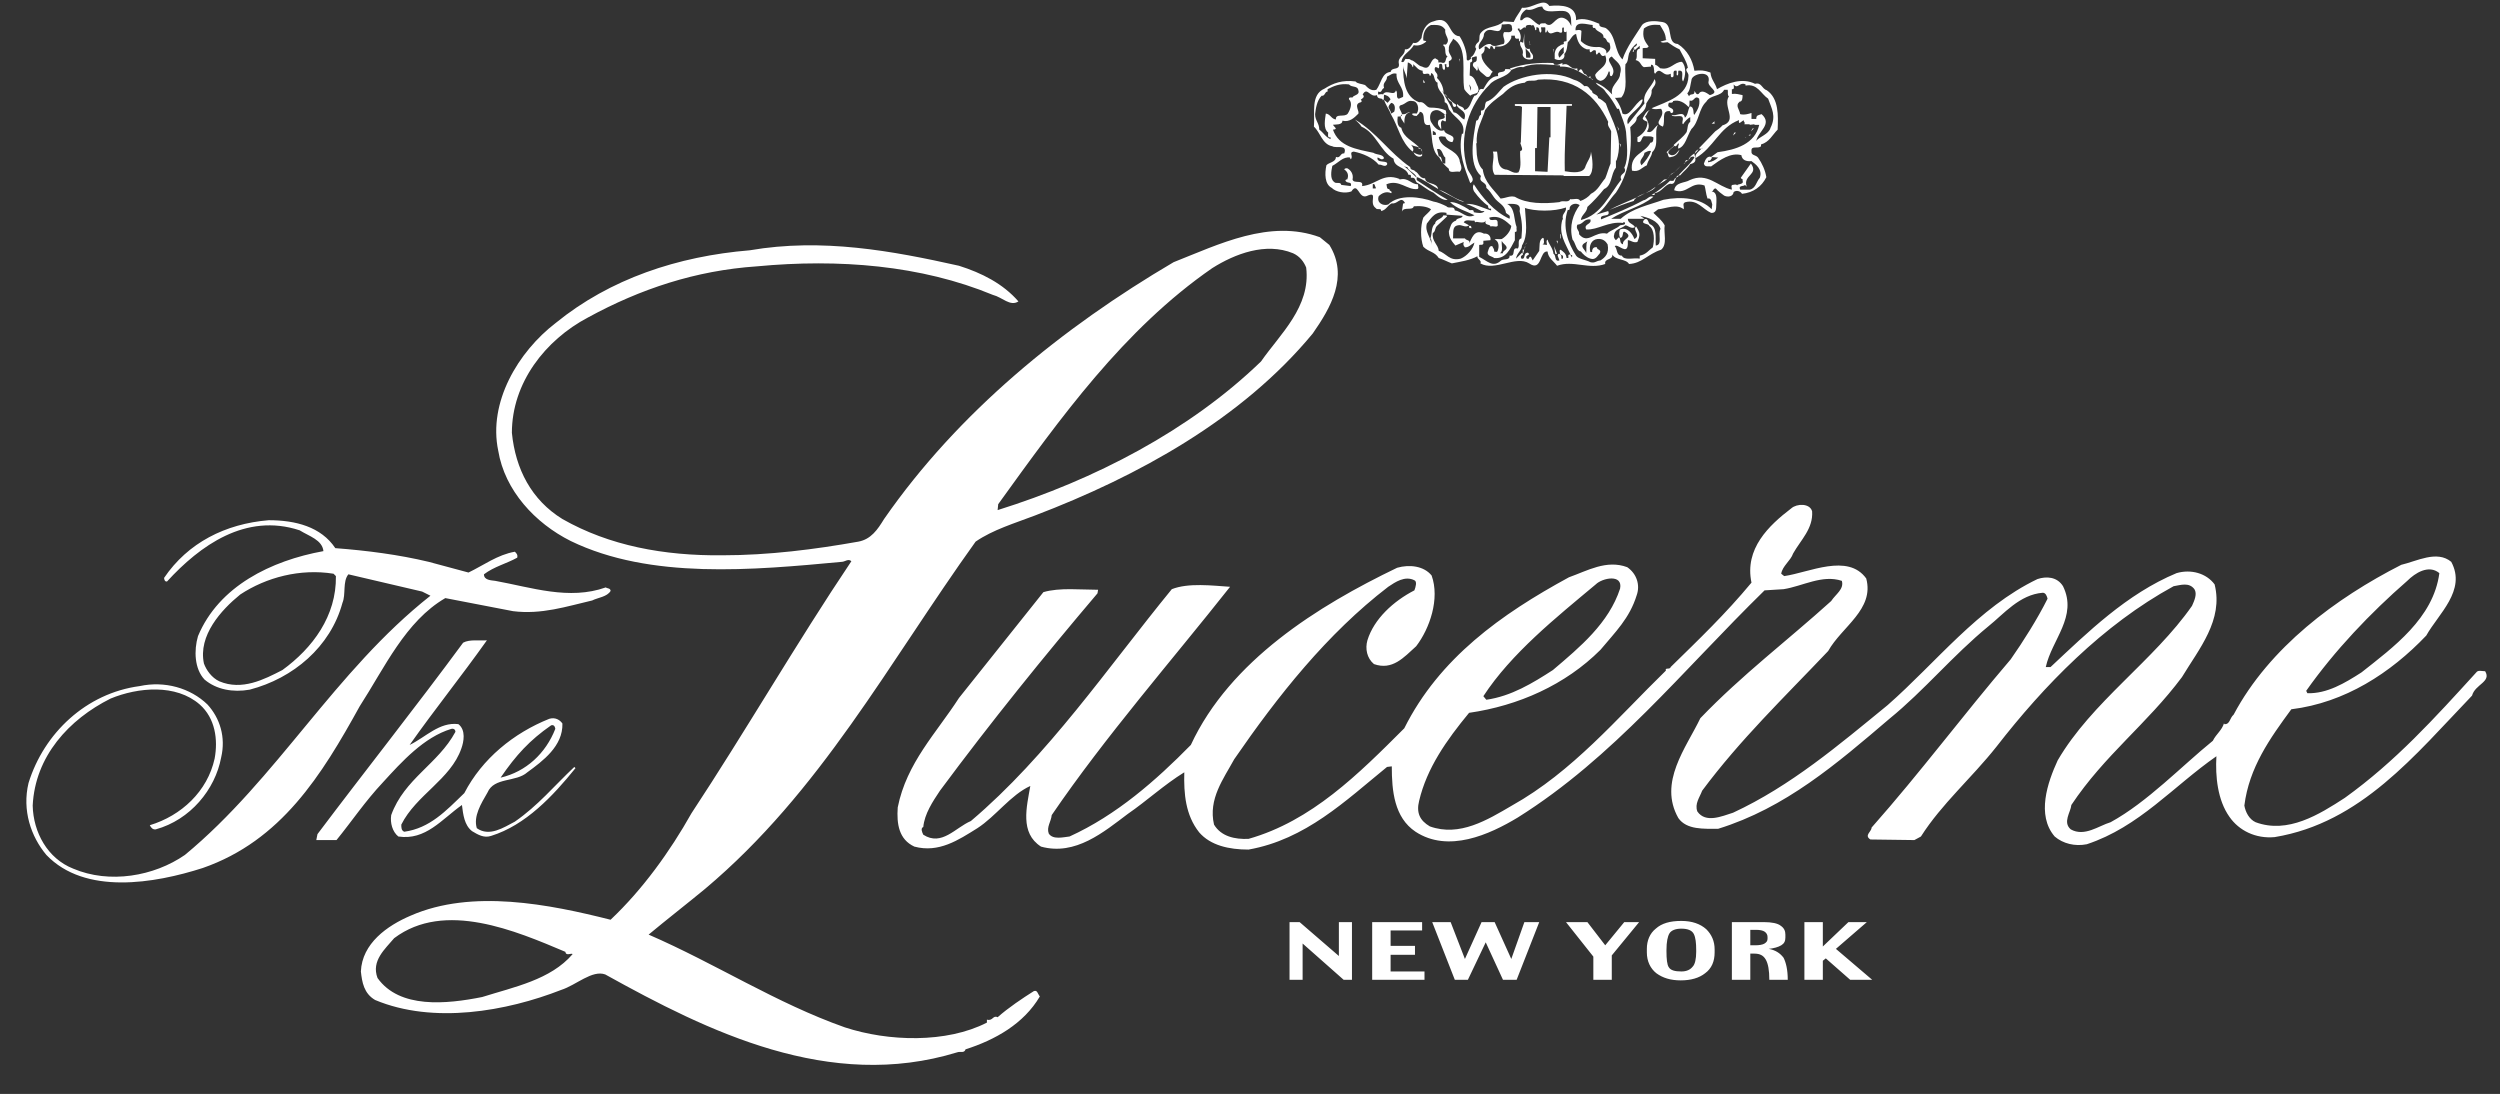 <svg xmlns="http://www.w3.org/2000/svg" xmlns:xlink="http://www.w3.org/1999/xlink" version="1.1" id="Layer_1" x="0px" y="0px" width="420.5px" height="184px" viewBox="0 0 420.5 184" style="enable-background:new 0 0 420.5 184;" xml:space="preserve">
                            <rect x="0" y="0" width="420.5" height="184" fill="#333333" stroke="none"/>
                            <style type="text/css">
                                .st0{fill:#fff;}
                            </style>
                                <path class="st0" d="M297.2,15.2c-0.9-0.3-0.9-1.4-2-1.1c-2.2-1.1-4.7-0.1-6.4,0.9c-0.3-1.1-1-1.6-1.1-2.8c-1.1-0.4-1.6-0.4-2.7-0.3  c-0.3-1.8-1.2-3.5-2.8-4.5c-2-0.1-0.6-3.4-2.6-3.7c-1.1-0.2-2.7-0.3-3.4,0.5c-1,1.6-2.6,3.7-3.3,5.8c-1.4-1.4-1-3.9-2.7-5.2  c-0.3-0.3-1.3-0.1-1.2-0.8c-1.2-0.5-2.7-1.1-3.9-0.6c0.1-2.5-2.5-2.6-4.5-2.4c-1-1.5-2.8,0.5-4.6,0.3c-0.5,1-0.9,1.3-1.4,2.4  l-1.7-0.1c-1.1,1.1-2.8,0.7-3.8,1.9c-0.5,0.5,0,1.4-0.6,1.7c-0.3,0.3-0.5,0.7-0.2,1c-0.1,0.3-0.4,1.2-0.9,1.4v0.3  c-0.2,0.1-0.5,0.5-0.7,0.1c0.1-1.3-0.6-3-1.2-3.9c-2-0.1-1.4-3.7-4.4-2.5c-1.3,0.3-1.9,1.7-2,2.8c-0.3,0.4-0.7,1-1.4,0.8  c-0.3,0.4-0.6,1.2-1.4,1.1c0,1.2-1.3,1.2-1,2.5c0.1,1.1-1.2,0.4-1.4,1.3c-1.5,0.1-1.6,2-2.4,3c-0.9,0.3-1.5-0.4-1.9-0.8  c-0.5-0.2-1.3-0.2-1.6-0.6c-2.2-0.3-3.8,0.3-5.2,1.2c-2.4,1-1.6,4.1-1.8,6.4c1.1,1,1.4,3,3.1,3.3c0.6,0.4,2.6-0.4,2,1.2  c-0.7-0.1-0.6,0.9-1.4,0.6c0,0.9-1.2,0.9-1.6,1.4c-0.3,1.4-0.3,3.2,0.9,3.8c0.7,0.7,2.2,1,3.3,0.6c1.1-1.7,1.2,1.2,2.5,0.8  c2.2-1,0.3,1.1,1.6,2c0.2,0.4,1-0.1,0.9,0.5c0.9-0.2,1-0.9,1.8-1.3c1,0.2,1.5-1.3,2.2-0.1c-0.1,0.1-0.1,0.2-0.3,0.1l-0.2,1.4  c0.3-0.9,1.8-0.1,2-0.9c1-0.1,2.2,0,2.9,0.5c-0.3,0.5-0.9,0.9-1.3,1.4c-0.5,1.4-0.5,3.5,0,4.9c0.9,0.9,1.9,0.8,2.6,1.9  c0.9,0.3,1.4,0.6,2.2,0.9c1.5-0.3,3-0.5,4.3-1.2c-0.1,0.5,0.8,0.7,0.5,1.2c2.4,1.4,6-1.4,8.2,0c2.2,1.5,1.7-2.2,3.1-2  c0.1,1.1,1,1.6,1.6,2.4c2.7-1,5.4,0.7,8.1-0.3c-0.2-1,1.3-0.6,1.2-1.6c0.5,1,2.3,0.7,2.8,1.6c2.2-0.1,3.2-1.7,5.4-2.4  c1.1-0.9,0.4-2.8,0.6-4.1c-0.5-0.9-1.2-1.4-1.9-2.1l0.8-0.6c1.3-0.1,3.1-1,4.3,0c0.1-0.5-0.3-1,0.3-1.2c2-0.5,2.9,1.2,4.3,1.8  c1.1,0.1,0.8-1.1,0.9-1.8c0-0.7,0.1-1.7-0.8-1.8c0.4-0.1,0.2-0.5,0.7-0.5c0.4,0.5,1,0.9,1.4,1.2c0.6,0.3,1.5,0.2,1.6-0.6  c0.5-0.4,1.2-0.1,1.4,0.3c1.9-0.2,3.3-1.2,4.1-2.8c-0.2-1.2-0.7-2.3-1.4-3.3c-0.4-0.5-1.2-0.3-1.1-1.1c-0.1-1,1.1-0.3,1.6-0.8v-0.3  c1.4-0.4,1.9-1.6,2.8-2.5C299.1,19.4,299.2,16.6,297.2,15.2z M287.4,13.6c-0.4,1.1,2.2,1.8,0.2,2.4c-0.6-0.4-1.4-1-1.9-0.2  c-0.4,0.2-0.5-0.3-0.7-0.5c0.1,0.9-0.7,0.3-0.9,0.9l-0.3-0.5c0.5-0.5,0.5-1.4,0.7-2.2C284.5,12.4,287.7,11.7,287.4,13.6z M267.9,4.2  c0,0.1-0.1,0.3,0.1,0.5h0.3c0.2,0.7,1.5,0.7,1.4,1.6c0.7,0.2,0.4,0.8,1,0.9c0.3,1,0.2,1.2-0.5,1.8c0.1-0.8-0.7-1-1.2-1.1  c-1.4,0.1-2.3-0.2-3.1-1l0.1-1.7c-0.3-0.3-0.7-0.1-1-0.1C264.9,3.3,267.1,4.2,267.9,4.2z M256.7,1.6c1.2,0.3,1.6-0.5,2.7-0.5  c0.4,1.4,2.6,0.5,3.9,0.8c1.2,0.4,0.9,1.6,1,2.5c-0.3-0.7-0.7-1.2-1.4-1.4c-1.4-0.3-1.8,2-3,0.9c-0.3,0.1-0.7-0.1-0.9,0.2v0.1  c-1-0.2-1.8-2.2-3-0.8h-0.3C255.7,2.6,256,2.1,256.7,1.6z M249.6,5.7c0.9-1.8,2.9,0.9,3-1.6c0.6,0.1,1.7-0.4,1.7,0.5  c0.2,0.6-0.2,0.9-0.8,0.8h-0.5c-0.5,0.7,0.4,1.4-0.1,2c-0.8,0.1-1.6,0.7-2.2,0c-0.9-0.1-1.4,0.7-1.9,0.9  C248.4,7.2,249.6,6.9,249.6,5.7z M237.8,7.6c0.9,0.2,1.6-0.2,2.1-0.6c-0.1-0.2-0.3-0.1-0.5-0.2c-0.1-1.1,0.3-2.2,1.3-2.6  c1,0,1.8-0.1,2.4,0.8c-0.2,1,1,1.6,0.1,2.5c-0.2,0-0.4-0.1-0.5,0.1c0.7,0.3,0.1,1.6,0.8,1.9c-0.5,0.2-0.1,1.4-1.1,1h-0.5  c0.2-0.5-0.3-0.5-0.5-0.7c-1,0.3-0.7,2.2-2.2,1.4c-0.7-0.1-1.2-1-1.9-1.1c-0.2-0.3-0.6-0.1-0.9-0.2c-0.2,0.2-0.2,0.7-0.7,0.5  C236,9,237.1,8.8,237.8,7.6z M223.4,22.3c0,0.3-0.1,0.6,0.1,0.8h0.3v0.3c-0.8-0.3-1.2-1.1-1.9-1.6c0-1.1-0.7-1.5-0.7-2.6  c0.1-0.9,0.3-2.3,1.1-3.1c0.6,0.1,0.5-0.7,1-0.7V15c1-0.5,2-1,3.6-0.8c0.5,0.6,1.5,0.1,1.6,1.1c0.2,0.7-0.9,0.7-1,1.1  c-0.2,0-0.7-0.1-0.6,0.3c0.6,0.6,0.3,1.6-0.2,2.4c-0.5,0.7-2.1-0.1-2,1c-0.8-0.1-0.9-0.9-1.7-1C222.9,20,222.5,21.6,223.4,22.3z   M231.4,31.7h-0.5v-0.7c0.4-0.2,0.3,0.3,0.5,0.5V31.7z M245.7,43.5c-1.9,0.5-2.4-0.9-3.7-1.3c-0.1-1.1-1.2-1.6-1-3  c0.5-0.3,0.3-0.8,0.7-1.2l1.7-1.6c-0.1-0.3-0.4-0.1-0.6-0.2c-0.3,0.7-1.4,0.7-1.4,1.4c-0.7,0.5-0.5,1.6-0.8,2.5  c0.3,0.3,0.1,0.7,0.2,1.1c-0.1-1.3-1.2-2.2-0.8-3.6c0.8-1,1.4-2.2,3.3-1.8v0.3l2.7,0.2c0,0.5-1,0.3-1.1,0.8c-0.9,0.3-0.9,1-1.2,1.8  c0,1.1,0.5,1.7,1.1,2.4l1.4-0.6c-0.1,0.5-0.1,0.5,0.2,0.9c0.7,0,0.9-0.4,1.6-0.8C247.8,41.9,246.7,43.1,245.7,43.5z M253.9,43  c0.1,0.8-0.9,0.5-1.4,0.8c-1.4,1.3-2.3,0.1-3.7-0.6v-2c0.3-0.1,0.5,0.1,0.7-0.2v-0.5l1.2-0.1c0.1-0.7-0.4-1.2-1.1-1.1  c-1.6-0.9-2.1,0.9-2.5,1.7c0.3-0.7-0.5-0.5-0.7-0.9h-2c0.1-1-0.2-2,0.8-2.2c0.7-0.2,1.2,0.5,1.9,0l-0.9-0.5c0.3-0.6,1.2-0.2,1.8-0.3  c0,0.1,0.1,0.3,0.2,0.3c0-0.3,1.4,0.4,1.7-0.3c-0.3,0.9,0.7,0.5,0.8,1c0.5-0.2,1.4,0.4,1.2-0.5c0.1-1.3-1.3,0-1.4-1  c1.8-0.5,2.9,0.7,3.7,1.4c-0.1,0.9-0.9,1.8-1.6,2.2c-0.4,0.1-0.9-0.1-1.2,0.1c0.7,0.2,0.8,1.2,0.5,1.9c-0.1,0.3-0.4,0.1-0.6,0.1  c0.1-0.4-0.2-0.6-0.3-0.9c-0.5-0.1-0.6,0.5-0.7,0.8c-0.4,0.9,0.8,0.9,1,1.2c2,0.2,2.7-1.5,3.5-3v-1.4c0.5,0.1,0.2-0.5,0.3-0.8  c-0.5-1.2-0.2-3.2-1.6-3.9c1,0,2.4-0.2,2.1,1.2c0.4,1.8,0.5,2.6,0.3,4.6c-0.8,0.2-0.2,1.2-0.6,1.7C254.1,41.5,255.1,43.2,253.9,43z   M252.6,40.5c0.1,0.5,1.4,1,0.5,1.6c-0.1,0.1-0.4,0.3-0.3,0.5h-0.5C252.9,42.2,252.5,41.2,252.6,40.5z M249.8,18.5  c0.9-1.2,1.8-1.8,3-2.7c1.1-1.1,2-1.7,3.7-1.9c0.4-0.6,1.5-0.1,2.2-0.5c6-0.5,9.7,2.6,11.8,7.1c-0.2,0.7,0.3,1,0.5,1.6l-0.1,5.4  c-0.3,0.7-0.6,1.8-0.9,2.5c-0.8,0.9-1.2,2-2.4,2.6c-0.4,0.5-1.1,1-1.8,1.2c-0.3-0.6-1.1-0.2-1.7-0.3c-0.3,0.7-1.2,0.1-1.8,0.5  c-2.6,0.3-5.5,0.3-7.5-0.9c-0.9-0.2-1.4,0.2-2.4,0.3c-1.2-1.6-2.7-2.7-3-4.9c-0.6-0.5-0.9-1.6-1-2.5l-0.1-1.9h0.1  C248.2,21.8,249.3,20.3,249.8,18.5z M264.4,43.3l-0.3-0.5c0,0,0,0,0,0c-0.1,0-0.2,0-0.3,0.1v0.5h-0.3c-0.1-0.8-0.5-1-1-1.4  c-0.3,0.1-0.1,0.4-0.1,0.7c0.1,0.1,0.3,0.3,0.5,0.3v0.5h-0.3c0.1-0.3,0-0.7-0.3-0.8c-0.1-0.1-0.3,0.1-0.3,0.3l0.3,0.8  c-0.9,0.3-0.5-0.9-1-1.1c-0.1-1-0.8-1.6-1-2.4c-0.3,0.2-0.1,0.6-0.1,0.9l-0.8-0.1c0.3,0,0.3-0.3,0.3-0.5c-0.1-0.2,0.1-0.5-0.2-0.6  c-0.7,0.4-0.5,1.4-0.6,2.2l-1.1,1.6l-0.3-0.6c-0.5-0.1-0.1,0.5-0.7,0.3c-0.4-0.7,0.8-0.5,0.2-1c-0.9,0-0.3,1.2-1.1,1  c-0.4-0.7,0.7-0.5,0.1-1l-1,1c0.1-0.9,1-1.4,1-2.2c1.1-1.8,0.6-4.1,0.5-6.3l-0.3-0.1c2,0.7,5.2,0.7,7.2,0c0.1,0.9-0.8,1-0.5,2h-0.1  c-0.7,2.5,0.5,4,1.4,6c0.1,0,0.1,0,0.2,0C264.5,43,264.4,43.2,264.4,43.3z M269.2,43.8c-0.8,0.1-0.9,0.5-1.7,0.3  c-0.7-0.4-2-0.5-2.4-1.1c-1.3-2-2.4-4.8-1.4-7.7c0.2,0.1,0.4-0.1,0.3-0.3c0.1-0.6,1-1,1.7-0.5c-1.1,1.5-1.8,3.5-1.2,5.8  c0.5,0.5,0.6,1.9,1.4,2c0.3,0.4,0.9,1,1.6,1.2c0.9,0.3,1.2-0.5,1.6-0.9c0.3-0.7-0.5-0.5-0.5-1c-0.4-0.1-0.7,0.1-0.8,0.5v0.3h-0.3  c-0.3-1.1,0.2-2.1,1.2-2.2c0.9-0.1,1.4,0.4,1.7,0.9C270.7,42.6,270,43.3,269.2,43.8z M266.8,42.6c-0.1-0.6-1.2-1.1-0.3-1.7l0.5-0.3  C266.7,41.1,266.9,41.9,266.8,42.6z M270.3,39.3c-2.1-0.5-3.2,1.9-4.7,0.1c0.1-0.7-0.6-0.8-0.3-1.6c1.1-0.1,1-1,2.2-0.9  c0.3,0.9-1.2,0.7-0.7,1.7c2,0.1,3.7-1.4,6.2-1.1v-0.1h0.3c0.2,0.5-0.5,0.4-0.8,0.5C271.9,38.5,270.9,38.7,270.3,39.3z M279.3,38.5  c-0.5,0.9,0.4,2.7-0.8,2.8c-0.1-1.3,0.3-3.1-1-3.6c-0.3-0.3-0.3-1.1-0.9-0.8c-0.8,0.9,0.7,0.6,0.8,1.1c0.9,0.6,0.9,2.4,0.6,3.6  c-0.7,0.5-1.1,1.2-2.2,1.4v0.5c-1-0.2-2.6,0.4-3-0.5c-1,0-0.7-1.1-1.2-1.6c0.5-0.5,2.1,1.6,2.2-0.3v-0.7c0.5,0,0.9,0.5,1.6,0.3  c0.5-1.2,0.5-1.5-0.2-2.6c-0.7,0.5,0.9,1.5-0.3,2.1c-0.3-0.9-1.2-2.1-2.4-1.6c-0.2,0.3-0.2,1,0,1.4c0.8,0,0.1-1.6,1.1-0.8  c1,0.8-0.8,1-0.6,1.9c-0.7-0.2-0.3-0.9-0.7-1.2l-0.5,0.5c0,0-0.5-0.4-0.3-0.9c0.1-1,1.2-1,1.9-1.6c0.4,0,1,0.7,1.6,0.3  c-0.3-0.6-1.2-0.6-1.2-1.4c0.9,0,2,0,2.8,0l-0.7-0.5C277.2,36.6,278.9,37.1,279.3,38.5z M288.9,25.6l-1.1,0.8l1.2,0.1  c-0.5,0.4-0.9,0.7-1.7,0.8V27c0.4,0.2,0.5-0.3,0.7-0.5c-0.8-0.5-1.2,0.4-1.4,1c0.1,0.7,0.8,0.4,1.2,0.5c1.5-1.1,3.3-2.4,5.1-1.9  c0.1,0.8,0.8,1.1,1.7,1c0.7,0.5,1.9,1.4,1.4,2.8c-0.6,0.7-0.7,1.8-1.7,2h-1.6c-0.4-0.8,0.7-0.5,0.8-0.8l0.3,0.3  c-0.7-2,2.1-2,0.7-3.9l-1.7,2.4c0.1,0.3,0.4,0.1,0.3,0.5c0.3,0.7-1,0.5-0.9,0.8c-0.2-0.3-0.5-0.1-0.8-0.1c-0.3,0.1-0.1,0.5-0.1,0.8  c-2.4-0.5-4.1-3-7.1-1.6c-0.8,0.5-2.4,0.3-2.6,1.7c2.2,0.8,2.8-1.6,5.1-0.8c0.2,0.6,0.2,1.3,0.5,2.2c0.7-0.2,0.7,0.8,0.8,1l-0.1,0.8  c-1.8-1.9-5.1-2.2-8.1-1.6c-2.5,0.9-5.2,1.4-7.2,3.2h-1.6c2.1-1.4,5.1-2,7.1-3.7c-0.7-0.3-1,0.5-1.7,0.6c-2.2,1.2-4.7,2.2-7.1,3.2  c-0.3-1.1,1.7-0.2,1.2-1.4l-2,0.6c1.5-1,2-2.3,3.3-3.7c2-3,2.8-6.8,2.4-11c0.4-0.5,1.1-0.8,1.1-1.6c0.5-0.7,1.6-1.1,1.6-2.4  c0.3-0.6,1-1.2,0.9-2.2c0.2-0.6,1-1,0.5-1.9c-0.5,1.4-2.1,2.3-1.7,4.1l-2.8,3.5c-0.6-1.6,2.2-2.4,2.5-4.1l-0.1-0.1  c-1.3,0.7-2.1,3.1-3.3,2.4c-0.5-2.3-2.6-4.5-4.5-5.2c0.4,0.7,1.2,0.7,1.7,1.6c0.8,0.9,1.3,1.7,1.9,2.8h0.3c0.4,1.3,1,2.4,1.2,3.9  c0.1,1.8,0.5,4.4-0.3,6c0.6,1.1-1,0.9-0.5,2c-1.9,2.4-3.4,6-6.8,6.8c0.1-0.9,1-1.2,1.1-2.2c1-0.9,2-2,2.8-3c1.4-0.6,1.1-2.5,2-3.6  V27h0.1c1.3-3.9-0.8-6.6-1.8-9.6c-0.3-0.3-0.9-0.8-1.3-0.9c0-0.7-1.1-0.6-1-1.2c-0.5-0.2-0.5-1-1.3-0.8c-0.5-0.5-1-0.9-1.8-1.1  c-3.6-1.8-9-0.8-11.8,1.2c-0.7,0.7-1.5,1.9-2.6,2.4c-0.9,0.1-0.1,1.6-1.2,1.6v0.7c-0.5,0.2-0.2,0.9-0.8,1c-0.5,2.8-1.4,7.3,0.8,9.3  c-0.5,1.2,1,0.9,0.9,2c0.5,0.4,0.9,1,1.3,1.6c0.7,1,1.8,1.2,2,2.6c0.4,0.4,0.8,0.3,0.6,1c-2.6-1.2-4.6-3.6-6-5.8  c-0.3,0.4-0.1,1.1,0.2,1.4c0.5,0.7,1.4,1.7,2.2,2.2c0,0.2,0,0.4,0.2,0.5h0.3v0.3c-1.4-0.4-2.7-1.2-4.2-1.1c0.9,0.3,1.8,0.8,2.6,1.2  h0.5c-0.3,0.5-1.3,0.3-1.8,0.2c0-0.7-0.7-0.1-0.9-0.5c-0.8-0.5-2.2-1.3-3.1-1.2c1.1,1.1,2.7,1.5,4.1,2.2c-1.3,0.7-2.2-0.7-3.3-0.8  c-0.1-0.9-1-0.2-1.4-0.7c-0.6-0.3-1.5-0.7-2.2-0.8c-2.2-0.8-5.8-1.3-7.6,0.5c-0.9,0.3-2-0.3-1.6-1.4c0.5-0.5,1.3-0.9,2.1-0.5  c0.3-0.4-0.4-0.3-0.3-0.7c-0.5,0.1-0.4-0.5-0.5-0.8c2.1-0.9,3.5,1,5.2,0.8c0.3-0.1,0.1-0.5,0.1-0.8c-1.2,0-1.6-1.2-3.1-0.8v-0.1  c-2.8-1.1-3.9,1-6.3,1.2c0.3-1.2-1.4-0.3-1.6-1.1c0.2-0.9-0.3-1.6-0.9-1.9c-0.2,0-0.4,0-0.5,0.2c0.6,0.4,0.8,1,0.5,1.7  c-0.1-0.1-0.3,0.1-0.3,0.1c0.1,0.7,1.2,0.1,0.9,1l-1.6-0.2c-0.1-0.6-0.9-0.1-1.2-0.5c-0.7-0.5-0.5-1.8-0.3-2.7c1-0.5,1.8-1.6,3-1.4  c-0.1,0.1,0.1,0.2,0.1,0.3c0.5-0.5-0.4-1.2,0.5-1.3c1.5,0.3,3.2,1,4.2,2.2c0.5-0.1,1,0.5,1.4,0c0.3-0.9-1.8-0.1-1.6-1.2  c0.3,0,0.7,0.6,1.1,0.1c-0.2-0.7-1.2-0.5-1.8-0.9c-2.8-0.6-5.8-1-6.8-3.9c0.2,0,0.4,0,0.5-0.2l-0.5-0.6c0.3-0.1,1.6,0.1,1.6-0.7  c1.2,0.3,2-0.5,2.6-1.1c0.5-0.3-0.9-1.7,0.5-2c0.1-0.1,0.2-0.1,0.1-0.3l-0.1-0.1c-0.1-0.1,0.9-0.4,0.3-0.9c0.8-1.4,1.2,0.6,2.4,0.1  c0.1,0.9,1,0.3,1,0.9c0.3-0.2,0.1-0.6,0.2-0.9c-0.3-0.3-0.7-0.1-1-0.1v-0.5c0.7,0.3,0.5-0.4,1-0.6c-0.3-1,0.5-1,0.5-1.9  c0.5-0.2,0.9-0.7,1.6-0.5c-0.1,1.7,1.3,2.2,1.1,3.9l-0.7,0.3c-0.6-0.1-0.1-1-0.5-1.4c-0.3,1.1-1.6-0.3-2.2,0.7  c0.7,0.1,1,0.3,1.3,0.8l-0.5,0.6l-0.6-0.5c0.2,0.7,0.9,1.7,1.2,2.5c1.2,2,1.6,4.6,3.6,6.2c0.4-0.5-0.2-1.1-0.5-1.4  c0.3,0.5,1.2,0.5,1.6,0.7c-1-1.1-2.6-1.6-3-3.3c-0.7-0.2-0.7-1.2-0.6-1.9c1.8,0.1-0.4-1.5,0.5-1.9c0.9-0.2,1.1-0.9,2-0.7  c0.9,0,1.2,1.4,0.7,2.1c-0.3,0-0.7-0.1-0.8,0.1c0.2,0.3,0.5,0.3,0.8,0.3c0.1-0.2,0.5-0.4,0.5-0.7c1.3,0.1,0,2.6,1.7,2.2  c0.5,1.7,0.1,4.3,1.6,5.5c0.4,0.8,0.9,1.3,1.6,1.9c0,0.9,1.2,0.3,1.8,0.5c0.7-0.6,0-1.4,0-2c-0.6-1.9-3.1-1.8-3.5-3.8  c0.3-0.3,0.7-0.1,1.1-0.1c0.2,0.5,0.6,0.9,1.2,0.9c0.8-1.4-1.2-1-1.4-2c-1,0.4-1.8-0.7-2.2-1.4c-0.3-0.6-0.2-1.7,0.5-1.9  c0.8-0.3,1.3,0.3,1.9,0.7c0.3-0.1,0.1-0.4,0.1-0.7c-0.8-0.4-1.7-0.5-2.7-0.5c-0.7-0.1-0.9-1.1-1.8-0.9c-2.4-0.9-2.7-3.5-2.7-6.2  c0,0.8,0.5,1.3,0.6,2.2l0.2-2.7c0.3,0.1,0.7,0.3,0.8,0.8c0.2-0.1,0.1-0.3,0.1-0.5c0.6,0.5,0.8,1,1.6,1.1c-0.1,1.2,1.1-0.1,1.2,0.9  c0.2-0.1,0.2-0.3,0.2-0.5c0.7,0.1,0.4,1.4,1.1,1.6c-0.1,1.6,1.3,1.7,1.2,3.3c0.7,0.2,0.5,1.1,0.9,1.4c0.9,1.4,2.6,1.8,2.2,3.9h-0.2  c-0.7,3.2,0.5,5.9,1.4,8.3c1.1-0.6-0.3-1.7-0.5-2.5c-1.6-5.4,0.4-10.8,3.7-14c0.9-1.2,2.9-1.2,3.7-2.5c-0.3-0.3-0.7-0.1-1-0.2  c-0.1,0.9-1.5,0.1-1.2,1.2c-1.4,0-2,1.4-2.5,2.2c-0.4-0.1-0.6,0-0.7,0.2c0,0.2-0.1,0.3-0.2,0.4c-0.1,0.3-0.3,0.5-0.6,0.5  c-0.6,0.9-0.7,2.2-1.7,2.4c-0.1-0.7-1-0.5-1.1-1l-0.2,0.2c0.5,0.9,1.8,0.9,1.3,2.4c-0.6-0.2-1.1-1.2-1.8-1.2  c-0.5-1.3-1.2-2.2-1.8-3.4c-0.1-0.1-0.1-0.1-0.1-0.3c0,0.1,0.1,0.2,0.1,0.3c0,0,0,0,0.1,0.1c0-0.9-0.4-1.8-1.1-2.5  c0.4-0.9-0.7-0.9-0.3-1.8c0.2,0,0.4,0,0.5,0.2c0.3-0.1,0.1-0.5,0.2-0.7c0.7-0.3,0.4,0.5,0.6,0.8l0.2,0.2c0.3-0.3,0.1-0.7,0.1-1h0.3  c0,0.2-0.1,0.4,0.1,0.5c0.3,0.1,0.4-0.2,0.3-0.5v-0.5c1.2-0.5-0.2-1.1,0-2c-0.1-0.9,0.7-1.4,0.7-1.8c2.6,1.5,1.4,5.6,1.9,8.5  c0.3,0.5,0.7,0.8,1,1.1c0.3-0.3,0.9-0.3,1.2-0.5c0.1-0.1,0.1-0.3,0.2-0.4c0-0.1,0-0.3-0.1-0.6c-0.4-0.7-0.5-1.7-1.4-1.9l0.1-2.2  c0.3,0,0.4-0.3,0.3-0.5c-0.2-0.5,0.3-0.3,0.5-0.5h0.3c0,0.5,0.1,0.9-0.5,1c-0.5,0.7,0.3,0.9,0.5,1.4c0.3-0.1,0.1-0.5,0.2-0.8  c0,0.9,0.8,1.2,1.4,1.8c0.8,0.3,0.7-0.7,1.1-0.8c-0.7-0.7-2-1.7-1.9-3c0.4-0.2,0.6-0.7,0.5-1.2c0.5-0.4,0.9,1,1-0.1  c0.4-0.2,0.4,0.3,0.6,0.5c0.2-0.1,0.2-0.3,0.2-0.5c1.2,0.2,2.2-0.3,2.7-1.4V6h0.6c0,0.2,0,0.4,0.2,0.5h0.5c0,0.1-0.1,0.3,0.1,0.5  c0.4-0.7,0.1-1.6-0.3-2V4.8h0.3V5c0.3,0.2,0.7-0.7,1-0.3c0-0.6,0.5-0.5,0.9-0.5v0.1c0.5-0.1,0.4-0.2,0.7,0.5  c-0.1,0.1,0.1,0.3,0.1,0.3c0.2-0.1,0.1-0.3,0.1-0.5c0.7-0.1,0.3,0.6,0.7,0.9c0.3-0.2,0.1-0.6,0.1-0.9h0.7c0.1,0.3-0.1,0.7,0.1,0.9  c0.2-0.1,0.2-0.3,0.2-0.5c0.6,1.4,1.3-0.1,2.2,0.5c0.7,0.1,0.1-0.7,0.5-0.9c0.4,0-0.2,0.9,0.5,0.8c0.1-0.1,0.1-0.2,0.1-0.3V5  c0-0.1,0-0.2,0-0.3V5c0,0.1,0,0.1,0,0.2v1.7c-0.2,0.1-0.4,0-0.5,0.2c0.2,0.5-0.3,0.3-0.5,0.5c-0.6,0.3-0.9,0.7-1,1.4v0.9  c0.5,0.3,1.4,0.3,1.6-0.3c0-0.1,0.1-0.3,0-0.5c0,0,0,0,0,0c0,0,0,0,0-0.1c0,0,0-0.1-0.1-0.1l-0.7,0.8c-0.5-0.7,0.1-1.3,0.7-1.8  c0.1,0.4-0.1,0.8,0.1,1.1c0,0,0,0,0,0.1c0.5-0.5,0.5-1.4,0.6-2c0.5-0.4,0.7-1.2,1.4-1.4c0.2,1.2,0.6,2.2,1.8,2.6h0.5  c0,0.1-0.1,0.3,0.1,0.5c0.4-0.1,0.4-0.5,0.9-0.3c0.1,0.2-0.1,0.5,0.2,0.7c0.7-1.1,0.4,0.7,1.4,0.1c0.7,1.8-1.1,2.2-1.7,3.3  c0.1,0.6,0.4,0.9,0.9,1c0.8-0.1,1.2-1,1.4-1.6c0.4,0-0.1,0.9,0.5,0.8c1.1-1.5-1.5-2.6,0-3.3c0.7,0.9,1.9,1.3,1.4,2.9  c0,1.4-2,2-1.2,3.9c0.3,0.3,0.9,0.1,1.4,0.1c1.2-1.4,0.5-3.8,0.7-5.6c0.5-0.4,0.4-1.2,0.6-1.8c0.3-0.7,0.7-1.2,1.3-1.7  c0.2,0.7-1,0.5-0.3,1.1l0.8-0.7v0.5c-0.9,0.1-0.2,1.4-0.7,1.9c0.9,0.2,0.8,0.9,1.4,1.2l1.2-0.1v-0.3c0.4-0.1,0.5,0.5,0.5,0.8  c0.1,0.2-0.1,0.5,0.2,0.7c0.9-1.4,1.3,0.7,2.6,0c0.1,0.2-0.1,0.5,0.2,0.6c0.7,0-0.2-1.3,0.8-1.1c0.1,0.3-0.1,0.7,0.1,0.8  c0.3-0.1,0.1-0.5,0.2-0.8c1.2-0.2,0.3,1.3,0.8,1.8c0.4-0.9,0.6-2.5-0.2-3.3c-1.3,0-1.9,1.4-3.5,1.1c-0.2,0.1-0.5-0.5-1-0.6V9.9  l-2.1-0.1V8.1c0.4-0.1,0.8,0.1,1-0.3c-0.7-0.9-1.1-1.6-0.8-3c0.8-0.6,1.5-0.7,2.7-0.6c0.4,0.7,1,1.4,1,2.5h0.2L279.3,7  c0.3,0.3,0.8,0.1,1.2,0.1c0.7,0.5,1.3,0.9,2,1.2c0.5,1,1.2,2,1.4,3.1c-0.7,0.4,0.2,0.8,0.1,1.4c-0.1,3.4-3.7,4.3-6.2,5.4  c0.5,0.3,1,0.1,1.6,0.1c0.9,1.4-1.6,2.3,0.3,3c0.5-1-0.4-2.8,1.2-2.6c0,0.1,0.1,0.3,0.2,0.3c0.1,0.1,0.2-0.1,0.3-0.1  c0.3-1-1.2-0.5-0.7-1.6c0.2-0.1,0.5,0.1,0.7-0.2V17c1-0.3,2,0.3,2.6,1c0.3-0.3,0.1-0.7,0.2-1.1c0.8,0.3,0.8-1,1.6-0.3  c0.2,1.2-0.3,1.9-0.8,2.7c-0.3,0,0.1-1.4-0.8-1.4c-0.3,0.7-0.3,1.5-0.8,1.9c-0.2-1.3-1.6-0.1-2.2-0.5v0.1c0.5,0.5,2.2-0.5,1.8,1  c0,0.2-0.1,0.4,0.1,0.5c0.3-0.5,0.8-1,1.2-1.2v0.8c-0.5,0.3-0.4,1.1-0.6,1.7c-0.6,0.9-1.4,1.4-2.2,2.2c0.5,0.7,0.7-0.6,0.9-0.2  c-0.1,0.3-0.2,0.5-0.1,0.8c1.2-0.4,1.4-2,2.2-3.3c1.3-1.2,1.2-3.4,2.5-4.6c0.7-1.2,2.4-0.8,3-2h0.6c0.1,0.4-0.1,0.9,0.2,1.1  c-1.1,1.7,1.6,4.1-1.1,4.9c-0.2,0.3-0.9,0.8-1.2,1l-2.7,2.8c0.1,0.2,0.2,0.1,0.4,0.1c0.2-0.1,0.3-0.3,0.4-0.5l-0.3,0.5  c0,0,0,0-0.1,0c-0.5,0.5-1.2,1-1,1.6c3.1-1.8,3.9-5.1,7.3-6.4c0,0.2-0.1,0.4,0.1,0.5l0.7-0.5c-0.1,0.3,0.3,0.3,0.1,0.7h0.9v0.1  l0.8-0.1V21h0.8C295.2,24.2,292,25.2,288.9,25.6z M234.5,18.8l-0.5,0.3c-0.2-1-0.9-0.9,0-1.8C234.7,17.4,234.7,18.3,234.5,18.8z   M241,22.7v-0.7c0.3,0.2,0.6,0.2,0.5,0.7H241z M241.7,25.1c0.9-0.3,0.9,1.1,1.4,1.4v1c-0.9,0.1-0.3-1.2-1.1-1.2L241.7,25.1z   M247.1,14.2c0.3,0.3,0.4,0.7,0.3,1v0.1L247.1,14.2z M297.8,21.5c-0.3,1.1-1.9,1.5-2.4,2.2c0.3-1.6,2.8-2.8,0.9-4.5  c-0.5,0.2-0.9,0.1-0.9,0.8h-0.8v-1c-0.3,0.1-1.2,0.4-1.9,0.2c-0.1-0.8-0.9-1.4-0.1-2.1c0.5,0,0.5-0.7,0.5-1.1  c-0.6-0.1-1-0.3-1.8-0.2V15c0.5,0.1,0.3-0.5,0.3-0.8c0.7,0.9,1-0.5,2,0v0.2c2-0.4,2.6,1.4,3.8,2.2C298,18.3,298.8,19.5,297.8,21.5z   M256.1,9.2c0.1,0.7,1,1,1.7,0.7c0.3-0.9-0.5-0.9-0.5-1.7c-1.2,0.3-0.9-1.6-0.9-2.6l-0.2,1.6L255.7,7C255.5,8,256.4,8.1,256.1,9.2z   M257.4,9.7h-0.7l-0.1-1.6C256.9,8.6,257.6,8.8,257.4,9.7z M257.4,7.5L257.2,7h0.1V7.5z M274.6,8.7l0.3-0.6l-0.1,0.6H274.6z   M261.3,8.9l-0.1-0.7l0.1,0.1V8.9z M245.4,9.9h0.1v0.5L245.4,9.9z M267.5,12.8c0,0.1,0,0.3,0.1,0.4c-1.6-0.8-2.9-2.1-5.2-2v-0.2  c-2-0.1-4.5-0.5-6.2,0.3c-0.9-0.2-1.6,0.4-2.2,0.5v-0.3c2.4-0.8,4.8-1,7.3-0.9c0,0.4,0.4,0.3,0.7,0.3l0.8-0.3v0.3  c1.2-0.5,1.2,0.9,2.5,0.6c0,0.2,0,0.4,0.2,0.5c0.7-1,0.6,0.5,1.2,0.5c0.3,0.1,0.1,0.5,0.5,0.5L267.5,12.8z M267.7,13.3  c0.1,0,0.1,0,0.2,0v0.1C267.9,13.4,267.8,13.4,267.7,13.3z M267.6,13.2c0.1,0,0.1,0.1,0.2,0.1C267.7,13.3,267.6,13.3,267.6,13.2z   M267.5,12.8L267.5,12.8C267.5,12.8,267.5,12.8,267.5,12.8z M239.4,13.4l0.3,0.5h-0.3V13.4z M243.5,16.4c-0.2-0.2-0.4-0.4-0.6-0.6  C243.2,15.9,243.3,16.1,243.5,16.4z M243.5,16.4c0.5,0.5,0.9,0.9,1.4,1.2v0.3c-0.7,0.4-0.5-0.7-0.8-0.8  C243.8,17,243.6,16.7,243.5,16.4z M251.4,29.4l11.6,0.1v0.1h4.3c0.9-0.8,0.5-3.1,0.3-4.1c0,1-0.6,1.6-0.9,2.4  c-0.3,1.4-2.3,1.1-3.5,0.9c-0.1-3.9,0.2-7.2,0.3-11h0.9v-0.3h-9.6v0.3c0.4,0.1,0.9-0.1,1.2,0.2l-0.2,6h-0.1l0.3,0.9  c0.1,0.3-0.1,0.5-0.3,0.5c-0.1,1.2,0.3,2.6-0.3,3.6c-0.9,0.3-1.5-0.5-2.2-0.5c-1.4-0.3-1.2-1.9-1.4-3h-0.7  C251.5,26.7,250.6,28.2,251.4,29.4z M258.3,24.9h0.2l0.1-6.9h2.2v5.1h-0.2l-0.3,5.8l-2.1-0.1V24.9z M277,27.8  c0.2-0.9,0.8-1.4,0.9-2.2c1.3-1.2,0.2-3.5,1-4.6c-0.7,0.4-1,1.6-1.9,1.1c0.7-0.8,0.1-1.9-0.3-2.5c0.4-0.3,0.4-1,0.9-1.1  c-0.7,0.1-1,0.9-1.3,1.4c0.1,0.4,0.5,0.4,0.8,0.6c0,1.2-0.7,2-1.7,2.6c0.1,0.3-0.1,0.6,0.1,0.8c0.7,0.1,0.5-0.7,1-1  c0.5,0.1,1.1-0.1,1.6,0.2c0,0.4,0,0.9-0.5,0.9c-0.9,1.8-3.5,1.9-3.1,4.7C275.7,29,276.1,28.2,277,27.8z M276.6,25.7  c0.3-0.1,0.6-0.4,1.1-0.3c-0.3,0.9-1,1.8-1.6,2.4C275.5,26.9,276.5,26.6,276.6,25.7z M278,18.5c-0.1,0-0.2,0-0.3,0  C277.8,18.5,277.8,18.5,278,18.5z M237.2,18.9c-0.9,0.1-1,1-1,1.9c-0.1-0.4-1.1-1.2-0.3-1.6C236.6,19.3,236.6,18.8,237.2,18.9z   M242.9,19.3h0.3v1.1c-0.2,0-0.4,0-0.5-0.2c-0.6,0.3-0.2,1-0.3,1.6c-0.2-0.5-0.7-0.7-0.5-1.4C242,19.8,243.4,20.3,242.9,19.3z   M241.9,31.9C241.9,31.9,241.9,31.9,241.9,31.9C241.9,31.9,241.9,31.9,241.9,31.9C241.9,31.9,241.9,31.9,241.9,31.9z M242,31.9  c1.6,0.5,2.6,1.6,4.3,2c-0.7,0.1-1.7-0.7-2.6-1.1C243.1,32.5,242.5,32.2,242,31.9z M239.7,30c-1,0-1-0.9-1.7-1.2  c-0.1-0.3-0.8-0.1-0.8-0.7c-3.5-2.4-5.6-5.8-9.3-8c0.3,0.3,0.9,0.8,1.1,1.2c2.5,1.1,3.1,4.1,5.4,5.4c0.1,1.6,2.1,1.3,2.5,2.7h0.3  c0.2,0.1,0.1,0.3,0.1,0.5h0.3c0.5,0,0.4,0.5,0.7,0.8c1,0.5,1.8,1.3,2.8,1.7c0.7,0.6,1.6,1.4,2.4,1.2c-1.8-1-3.5-2.2-5.2-3.3  c0-0.2-0.1-0.4,0.1-0.5c1.2,0.5,2.3,1.3,3.5,2C241.7,30.6,239.8,31.1,239.7,30z M236.1,27.9c-0.3-0.2-0.5-0.4-0.8-0.6  C235.6,27.5,235.9,27.7,236.1,27.9c0.2,0.1,0.3,0.2,0.6,0.2c0.2,0.7,1.4,1,1.6,1.8C237.4,29.1,236.9,28.5,236.1,27.9z M288.5,20.4  l-0.1,0.1C288.4,20.4,288.5,20.4,288.5,20.4z M287.9,20.8l0.5-0.4c-0.1,0.1,0,0.2,0,0.4H287.9z M272.3,22l-0.3-0.8l0.3,0.5V22z   M294.8,21.6h0.2l-0.5,0.5L294.8,21.6z M291.7,22.3h0.3l-0.5,0.5L291.7,22.3z M294.4,22.5v0.3c-0.1,0-0.3,0-0.4,0.1  C294.2,22.8,294.3,22.7,294.4,22.5z M294,22.9c-0.1,0.1-0.2,0.1-0.3,0.2C293.8,23,293.9,23,294,22.9z M293.7,23.1  c0,0-0.1,0.1-0.1,0.1C293.5,23.2,293.6,23.1,293.7,23.1z M272.6,24.8l-0.2-0.7l0.2,0.2V24.8z M280.3,25.6l1.3-1.1  c0.1,0.2-1.9,1.1-0.5,1.6c0.8,0.1,1-0.6,1.4-0.9c-0.3,0.7-0.7,1.1-1.4,1.2C280.4,26.7,280.7,25.7,280.3,25.6z M239.2,25.5  C239.2,25.5,239.2,25.5,239.2,25.5l0,0.7c-0.5,0.4-1.2,0-1.4-0.5l-0.1-0.1C237.9,25.7,239.4,26.6,239.2,25.5z M237.7,25.6  L237.7,25.6C237.7,25.6,237.7,25.6,237.7,25.6z M239.1,25.1c0.1,0.2,0.1,0.3,0.1,0.4c-0.1-0.1-0.1-0.3-0.2-0.4L239.1,25.1z   M239,25.1l-0.5-0.2C238.7,24.8,238.9,24.9,239,25.1z M284.3,27.6c-0.4,0.7-1.1,1.2-1.7,1.9c-0.1,0-0.1,0-0.2,0c0,0,0-0.1,0-0.1  c0.9-1,1.9-1.8,2.6-2.9c-0.1-0.3-0.4-0.1-0.6-0.1c-0.1,0.2-0.3,0.4-0.4,0.5c0.2-0.6,0.6-0.8,1-1.1C285,26.4,285.7,27.3,284.3,27.6z   M283.9,27c0,0,0.1-0.1,0.1-0.1C284,26.9,284,27,283.9,27C284,27,284,27,283.9,27z M283.4,27.3c0,0.1-0.1,0.3-0.2,0.3  C283.3,27.5,283.3,27.4,283.4,27.3z M285.1,25.8c0-0.3,0.2-0.5,0.6-0.7C285.5,25.4,285.3,25.6,285.1,25.8z M283.9,27  c-0.2,0.1-0.4,0.2-0.5,0.4C283.5,27.1,283.5,26.8,283.9,27z M282.4,29.5c-0.1,0.2-0.3,0.3-0.5,0.4C282,29.7,282.1,29.5,282.4,29.5z   M281.9,29.9c-0.2,0.5-0.2,1.2-1,1c-0.9,0.2-1.4,1.4-2.6,1.6v0.3h-0.5c1.1-0.7,2.2-1.5,3.1-2.4c0.2,0,0.5,0.1,0.7-0.1  C281.6,30.1,281.7,30,281.9,29.9z M278.5,31.4c-0.4,0.6-1.1,0.8-1.7,1.1c1.1-0.6,2.2-1.4,3.1-2.3c0.5,0,0.7-0.2,0.9-0.5  C280.2,30.5,279.2,30.8,278.5,31.4z M270.7,35.3c1.5-0.8,3.1-1.4,4.6-2.1c-0.2,0.2-0.4,0.3-0.5,0.6  C273.4,34.2,271.7,34.9,270.7,35.3z M282.7,27.9c-0.6,0.7-1.2,1.2-1.8,1.6c0.2-0.2,0.3-0.4,0.6-0.4L282.7,27.9z M280.9,29.5  c0,0.1-0.1,0.1-0.1,0.2C280.8,29.6,280.8,29.6,280.9,29.5C280.9,29.5,280.9,29.5,280.9,29.5z M275.3,33.2c0.4-0.3,0.9-0.5,1.4-0.7  C276.3,32.7,275.8,33,275.3,33.2z M247.5,38.4c0.1,0.1,0.1,0.3,0.1,0.4C247.6,38.7,247.6,38.5,247.5,38.4z M247.5,38.4  C247.5,38.3,247.5,38.3,247.5,38.4l-0.4-0.1V38C247.4,37.9,247.5,38.1,247.5,38.4z M262.4,39.4h0.1v0.7h-0.1V39.4z M261.8,40.5h0.2  V41L261.8,40.5z M256.4,41.9c0-0.2,0.1-0.3,0.1-0.5C256.6,41.5,256.5,41.7,256.4,41.9z M256.1,42c0.2,0,0.2,0,0.3-0.1  c-0.1,0.2-0.1,0.5-0.2,0.7C256,42.6,256.2,42.2,256.1,42z M256.9,40.8c-0.2,0.1-0.3,0.3-0.3,0.5C256.6,41.1,256.6,40.9,256.9,40.8z   M261.4,41.4l0.5,1.3h-0.3L261.4,41.4z M227.4,164.8H226l-6.9-6.1v6.1h-2.2v-9.7h1.7l6.6,5.7v-5.7h2.2V164.8z M239.6,164.8h-8.8  v-9.7h8.4v1.4h-5.3v2.6h4.1v1.5h-4.1v2.8h5.7V164.8z M258.9,155.1l-3.8,9.7h-2.3l-2.9-6.3l-3,6.3h-2.2l-3.8-9.7h3.1l2.4,6.2l2.8-6.2  h2.2l2.8,6.2l2.2-6.2H258.9z M275.7,155.1l-4.6,5.6v4.1H268v-3.9l-4.6-5.8h3.6l3,3.9l3.2-3.9H275.7z M288.4,160.2  c0,1.5-0.5,2.7-1.6,3.5c-1,0.8-2.4,1.2-4.1,1.2c-1.7,0-3-0.4-4.1-1.2c-1-0.8-1.6-2-1.6-3.5v-0.6c0-1.4,0.5-2.6,1.5-3.4  c1-0.9,2.4-1.3,4.3-1.3c1.8,0,3.2,0.5,4.2,1.4c0.9,0.9,1.4,2,1.4,3.4V160.2z M285.3,160.1v-0.3c0-1.2-0.1-2.1-0.4-2.7  c-0.3-0.6-1-0.9-2.1-0.9c-1,0-1.7,0.3-2,0.8c-0.3,0.5-0.5,1.4-0.5,2.8v0.2c0,1.3,0.1,2.3,0.4,2.7c0.3,0.5,1,0.7,2.1,0.7  c0.9,0,1.5-0.3,1.9-0.8C285.1,162.2,285.3,161.3,285.3,160.1z M300.7,164.8h-3.1c0-1.6-0.2-2.7-0.6-3.4c-0.4-0.7-1-1-1.9-1h-0.7v4.4  h-3.1v-9.7h5.4c1.3,0,2.3,0.2,2.8,0.6c0.6,0.4,0.8,0.9,0.8,1.5v0.5c0,0.6-0.2,1-0.7,1.3c-0.5,0.3-1.2,0.5-2.1,0.6  c1.1,0.2,1.9,0.7,2.5,1.5C300.4,161.9,300.7,163.1,300.7,164.8z M297.3,157.9v-0.3c0-0.4-0.2-0.7-0.5-0.9c-0.3-0.2-0.8-0.3-1.4-0.3  h-1v2.6h0.8c0.7,0,1.3-0.1,1.6-0.3C297.1,158.5,297.3,158.3,297.3,157.9z M314.9,164.8h-3.7l-4.1-3.6l-0.5,0.4v3.2h-3.1v-9.7h3.1  v4.1l4.3-4.1h3.1l-5.2,4.5L314.9,164.8z M173.9,166.7c-1.9,1.2-4.3,2.8-6.1,4.4c-0.8-0.4-0.8,0.7-1.8,0.4v0.5  c-6.8,3.5-16.6,3.2-23.9,0.8c-11.6-4.1-21.7-10.7-33-15.6c3-2.5,6.6-5.3,9.5-7.7c19.4-16.3,30.8-37.9,45.5-58.4  c2.9-2,6.6-3.1,10-4.4c17.3-6.6,34.8-16.2,46.7-30.6c3-4.3,6.1-9.6,2.8-14.9l-1.6-1.3c-8.4-3.1-17,1.2-24.6,4.2  c-18.7,11-36.2,25.2-48.7,43.2c-1.1,1.8-2.2,3.4-4.3,3.8c-7.3,1.3-15.1,2.3-22.9,2.3c-9.8,0.1-19-1.6-26.9-6.1  c-5.2-3.2-7.9-8.4-8.5-14.5c0-8.4,5.6-15.6,12.8-19.4c8.8-4.8,18.1-7.9,28.4-8.6c13.8-1.3,27.6-0.2,39.7,4.8c1.6,0.4,2.9,2,4.3,1.1  c-2.6-3-6.2-4.8-10-6c-11.2-2.5-23-4.7-35.2-2.6c-12.1,1-23.5,4.8-32.6,12.2c-6.4,4.9-11.4,13.4-9.7,21.5  c1.1,6.7,6.2,12.2,12.2,15.2c13.4,6.5,30.6,4.9,45.6,3.5c0.5,0,1.1-0.6,1.6-0.1c-9.2,13.7-17.8,28.6-26.9,42.4  c-3.6,6.4-8.2,12.8-13.6,17.9c-10.3-2.6-23.3-5.2-33.6-0.7c-4,1.7-8.2,4.7-8.4,9.4c0.2,1.8,0.5,3.7,2.4,4.8  c9.8,4.1,22.1,1.9,31.3-1.7c2.5-0.8,5.2-3.4,7.4-2.6c17.3,9.6,37.7,19.7,59.2,13.1c0.5-0.2,1.2,0.2,1.4-0.5c5-1.6,9.8-4.3,12.5-8.9  C174.5,167.1,174.5,166.5,173.9,166.7z M167.9,84.8c10.4-14.4,21.1-29.4,36-39.7c3.8-2.4,9-4.4,13.6-2.5c1.1,0.5,1.8,1.4,2.2,2.4  c0.8,6.6-4.4,11.2-7.6,15.8c-12,11.6-28,19.9-44.3,25L167.9,84.8z M81.1,167.7c-6,1.2-13.9,2-17.6-3.2c-1.1-2.9,1.3-4.9,2.8-6.7  c8.5-6.4,20.5-1.2,28.8,2.3c0.1,0.8,1.1,0.1,1.2,0.4C92.6,164.8,86.5,166,81.1,167.7z M418,112.9c-0.5,0-1.1-0.2-1.4,0.1  c-7.1,7.8-13.7,15.1-22.2,21.2c-4.3,2.8-9.6,6.1-15,4.1c-1.1-0.5-1.7-1.7-1.9-2.8c0.8-6.4,4.3-11.3,7.9-16.2  c9-1.1,16.7-6.1,22.7-12.4c2-3.6,6.8-7.6,4.2-12.4c-2.4-2-5.8-0.1-8.4,0.5c-11,5.6-22.2,13.9-28.2,25.2c-0.7,0.6-0.6,1.7-1.6,1.6  v-0.2c-0.4,1.3-1.3,1.8-1.9,3c-5.3,4.3-11,10.3-17.2,13.7c-2,0.6-4.4,2.5-6.7,1.2c-1.4-1.2,0-2.9,0.1-4.1  c5.6-8.4,12.7-13.6,18.6-21.5c2.9-4.8,7-9.6,5.5-15.6c-1.4-1.9-4-2.6-6.4-1.9c-8.4,3.5-15,10-21.2,15.8h-0.8c1-4.6,5.4-8.5,2.9-13.6  c-1-1.6-2.8-1.7-4.3-1.2c-10,4.8-17,14-25.2,21.2c-8.2,6.7-16.3,13.6-26,18.1c-1.9,0.6-4.6,1.8-6-0.2c-0.5-1.3,0.4-2.4,0.8-3.5  c6.4-8.6,13.8-15.7,21.2-23.5c2.3-4.1,7.8-7,6.4-12.2c-3.1-4.3-9.6-1-13.8-0.4l-0.5-0.4c0.2-1.3,1.6-2.2,2-3.4  c1.3-2.3,3.4-4.2,3.2-7.1c-0.4-1.4-2.6-1.3-3.5-0.5c-3.8,2.9-7.9,6.8-6.7,12.5c-4.4,5.3-8.8,9.5-13.6,14.2c-0.1,0.5-1,0-0.8,0.6  c-8.2,8-15.7,17-25.9,22.7c-4.1,2.4-8.8,5.3-13.8,3.5c-1.7-1-2.3-2.3-1.8-4.3c1.3-5.5,4.6-10.2,8.4-14.8c8.3-1.2,16.2-4.7,22.1-10.6  c2.5-3,4.9-5.3,6.1-9.2c0.6-1.7,0-3.6-1.6-4.7c-3.5-1.3-6.7,0.6-9.8,1.7c-11.4,6.2-21.8,13.6-27.7,25.4  c-7.7,7.7-15.6,15.6-26.2,18.6c-2.3,0.1-4.6-0.4-5.8-2.4c-1-4.3,1.6-7.7,3.4-11c7.3-10.6,15.6-21.1,25.9-29c1.2-0.8,2.8-1.9,4.4-1.1  c0.5,0.2,0.2,1.2,0,1.7c-3.5,1.8-6.8,4.8-7.9,8.4c-0.4,1.4-0.1,3,1.1,4c3.1,1.1,5-1.1,7.1-3c2.3-3,4-8,2.6-11.9  c-1.3-1.6-3.7-1.9-5.8-1.3c-13.3,6.4-28.1,15.6-34.7,29.8c-5.9,6-12.5,11.8-20.4,15.4c-1,0.1-2.8,0.6-3.5-0.5  c-0.4-1.1,0.4-2,0.5-3.1c9-13.2,20.2-26,30-38.4c-3-0.2-7-0.7-9.8,0.4c-10.8,13.2-20.8,28-33.8,39c-2.6,1.1-4.9,4.3-8,2.3  c-0.2-0.4-0.5-1.1,0-1.3c0.2-2.2,1.6-4.3,2.8-6.1c8.6-11.6,17.5-22.6,26.5-33.2l0.1-0.6c-2.9,0-6.5-0.4-9.2,0.4l-14.2,17.8  c-3.8,5.9-8.8,10.9-10.3,18.4c-0.2,2.8,0.2,5.4,2.8,6.6c4.1,1.1,7.4-1.1,10.6-3.1c3.1-2,5.6-5.6,8.9-7.1c-0.6,3.5-1.8,7.9,1.8,10.2  c5.8,1.6,10.6-2.5,14.6-5.5c3.2-2.2,6.1-4.9,9.5-7c-0.1,3.6,0.2,7.2,2.5,10.1c1.9,2.2,5,2.9,8.3,2.9c9.6-1.7,16.3-8.2,23.3-13.9  l0.8-0.1c0,4.1,0.4,8.6,4,11c5.5,3.6,12.4,0.5,17.2-2.4c16.1-10.1,27.6-24.6,41.5-38.2l3.2-0.2c3.2-0.5,6.5-2.5,9.8-1.4  c0.4,1.4-1,2.2-1.8,3.4c-7.3,6.6-15,12.4-22,19.7c-2.4,5-7.1,10.8-3.7,16.8c1.4,2,4.3,1.8,6.7,1.8c11.3-3.5,19.9-10.9,28.8-18.5  c5.9-4.8,10.6-10.6,16.7-15.6c2.5-2,5.2-5.3,9.1-5.6c0.5,0,0.7,0.6,0.8,1c-1.7,3.4-4.1,7.2-6.2,10.2c-8.2,9.6-15,18.8-23.4,28.3  c0,0.7-1.3,1.3-0.2,2l7.4,0.1l1.1-0.6c3.5-5.5,8.5-9.8,12.7-15.1c8-10.3,17.9-20.5,29.8-27c1.2-0.2,2.6-0.7,3.5,0.5  c0.5,0.8,0,1.9-0.4,2.8c-6.4,9.2-16.9,16.2-22.6,26c-1.7,3.7-3.6,9.2-0.5,12.8c1.4,1.2,3.4,1.7,5.4,1.3c8.8-2.9,14.6-9.8,21.8-14.8  c-0.2,3.4,0.2,7.4,2.2,10.2c1.6,2.3,4.4,3.7,7.6,3.4c14.5-2.4,23.6-13.8,33.2-23.8C416.3,115.1,419.1,114.7,418,112.9z M404.9,97.7  c1.3-1.3,3.6-2.8,5.4-1.3c-1,7.6-7.8,12.5-13.1,16.7c-2.8,1.8-5.8,3.6-9.1,3.5l-0.2-0.4C392.7,109.4,398.7,103.1,404.9,97.7z   M268.4,98.3c1.1-1.1,4.6-1.8,4.1,0.7c-1.9,5.8-6.7,9.8-11.3,13.7c-3.4,2.2-7,4.4-11.2,5l-0.5-0.6  C254.2,109.9,261.7,103.9,268.4,98.3z M74.9,100.6l11.4,2.2c4.8,0.6,9-0.8,13.3-1.8c1-0.5,2.5-0.6,3.1-1.6c0-0.5-0.6-0.4-0.8-0.6  c-6.2,2.2-12.5,0-18.6-1.1c-0.7-0.1-1.9-0.1-1.9-1.1c1.7-1.3,3.8-1.8,5.6-2.8c0.1-0.5-0.1-0.7-0.4-1c-2.9,0.5-5.3,2.3-7.8,3.5  l-6.7-1.8c-5-1.2-10.4-1.9-15.7-2.3c-2.4-3.6-6.7-4.7-11.2-4.7c-7.3,0.6-13.6,3.8-17.6,9.7c0,0.2,0.1,0.7,0.5,0.6  c5.5-6,13.2-11.6,22.3-8.6c1.6,1,3.8,1.6,4,3.5c-8.8,1.6-17.6,5.9-21.1,14.3c-0.7,2.4-0.6,5.5,1.1,7.3c2,1.7,4.8,2.2,7.6,1.7  c7.3-1.9,13.6-7.2,15.6-14.6c0.6-1.4,0-3.6,1-4.8L71,99.5l1.4,0.7c-16.1,12.7-25.8,30.8-41.3,43.6c-5.2,3.6-12.7,4.9-18.8,2.3  c-4.3-1.7-6.7-6.1-6.8-10.6c0.4-8.3,6.1-14.5,13.1-18c4.6-1.9,11-2.5,15,1c2.6,2.3,3.1,5.9,2.5,9.1c-1.2,5.5-5.6,9.6-10.9,11.2  c0.1,0.2,0.4,0.8,1,0.7c5.8-1.6,10-6.7,11-12.1c0.8-3.4-0.2-6.6-2.3-8.9c-2.9-2.8-7.2-4-11.4-3.1c-9,1.2-16.1,7.9-18.7,16.3  c-1.1,4.6,0.4,9,3,12.1c6.5,6.8,18.2,4.8,26.3,2.2c13.2-4.6,20-15.6,26.4-27.2C64.7,112.3,68.2,104.5,74.9,100.6z M47.5,112.7  c-3.1,1.6-6.8,3.5-10.6,1.9c-1.3-0.6-2.2-1.9-2.6-3c-1-4.7,2.9-9,6.1-11.6c4.4-2.9,10.1-4.4,15.7-3.5l0.4,0.4  C56.6,103.6,52.6,109,47.5,112.7z M75.9,122.6c0.4-0.1,0.7,0.1,0.7,0.5c-2.9,5.4-8.6,7.9-10.8,14c-0.2,1.3,0.2,2.8,1.2,3.6  c4.6,0.7,7.3-2.9,10.7-5.3c0.2,1.6,0.4,3.4,1.7,4.4c1,0.6,2,1.2,3.2,0.8c5.8-1.8,10.4-6.7,14.2-11.4l-0.2-0.2  c-3.4,3.2-6.1,6.5-10,9.2c-1.9,1-4.3,2.6-6.4,1.1c-0.6-2,0.7-4.1,1.8-6c1.1-2.6,4.8-1.7,6.7-3.4c2.6-1.9,6-4.4,5.9-8.2  c-0.4-0.6-1.2-1.1-2.2-0.8c-6,2.4-11.3,6.7-14.3,12.5c-3.1,3-5.8,5.9-10.1,6.5c-0.5-0.2-0.5-0.7-0.5-1.2c2.5-5,8.3-7.6,10.1-12.8  c0.4-1.1,0.8-3.1-0.5-4.1c-3.2-0.4-5.5,2.2-8.2,3.5c4.3-6.1,8.6-11.4,13-17.6c-1.3,0.1-2.9-0.2-4,0.4c-7.8,10.6-16.6,21.7-24.5,32.2  l-0.2,1h3.4c2.6-3.2,4.8-6.5,7.8-9.7C67.6,128.1,71.3,124,75.9,122.6z M92.7,122c0.6-0.2,0.7,0.5,0.7,0.6c-1.6,4.1-4.9,7.2-9.2,8.2  C86.8,127,89.1,124.5,92.7,122z"/>
                            </svg>